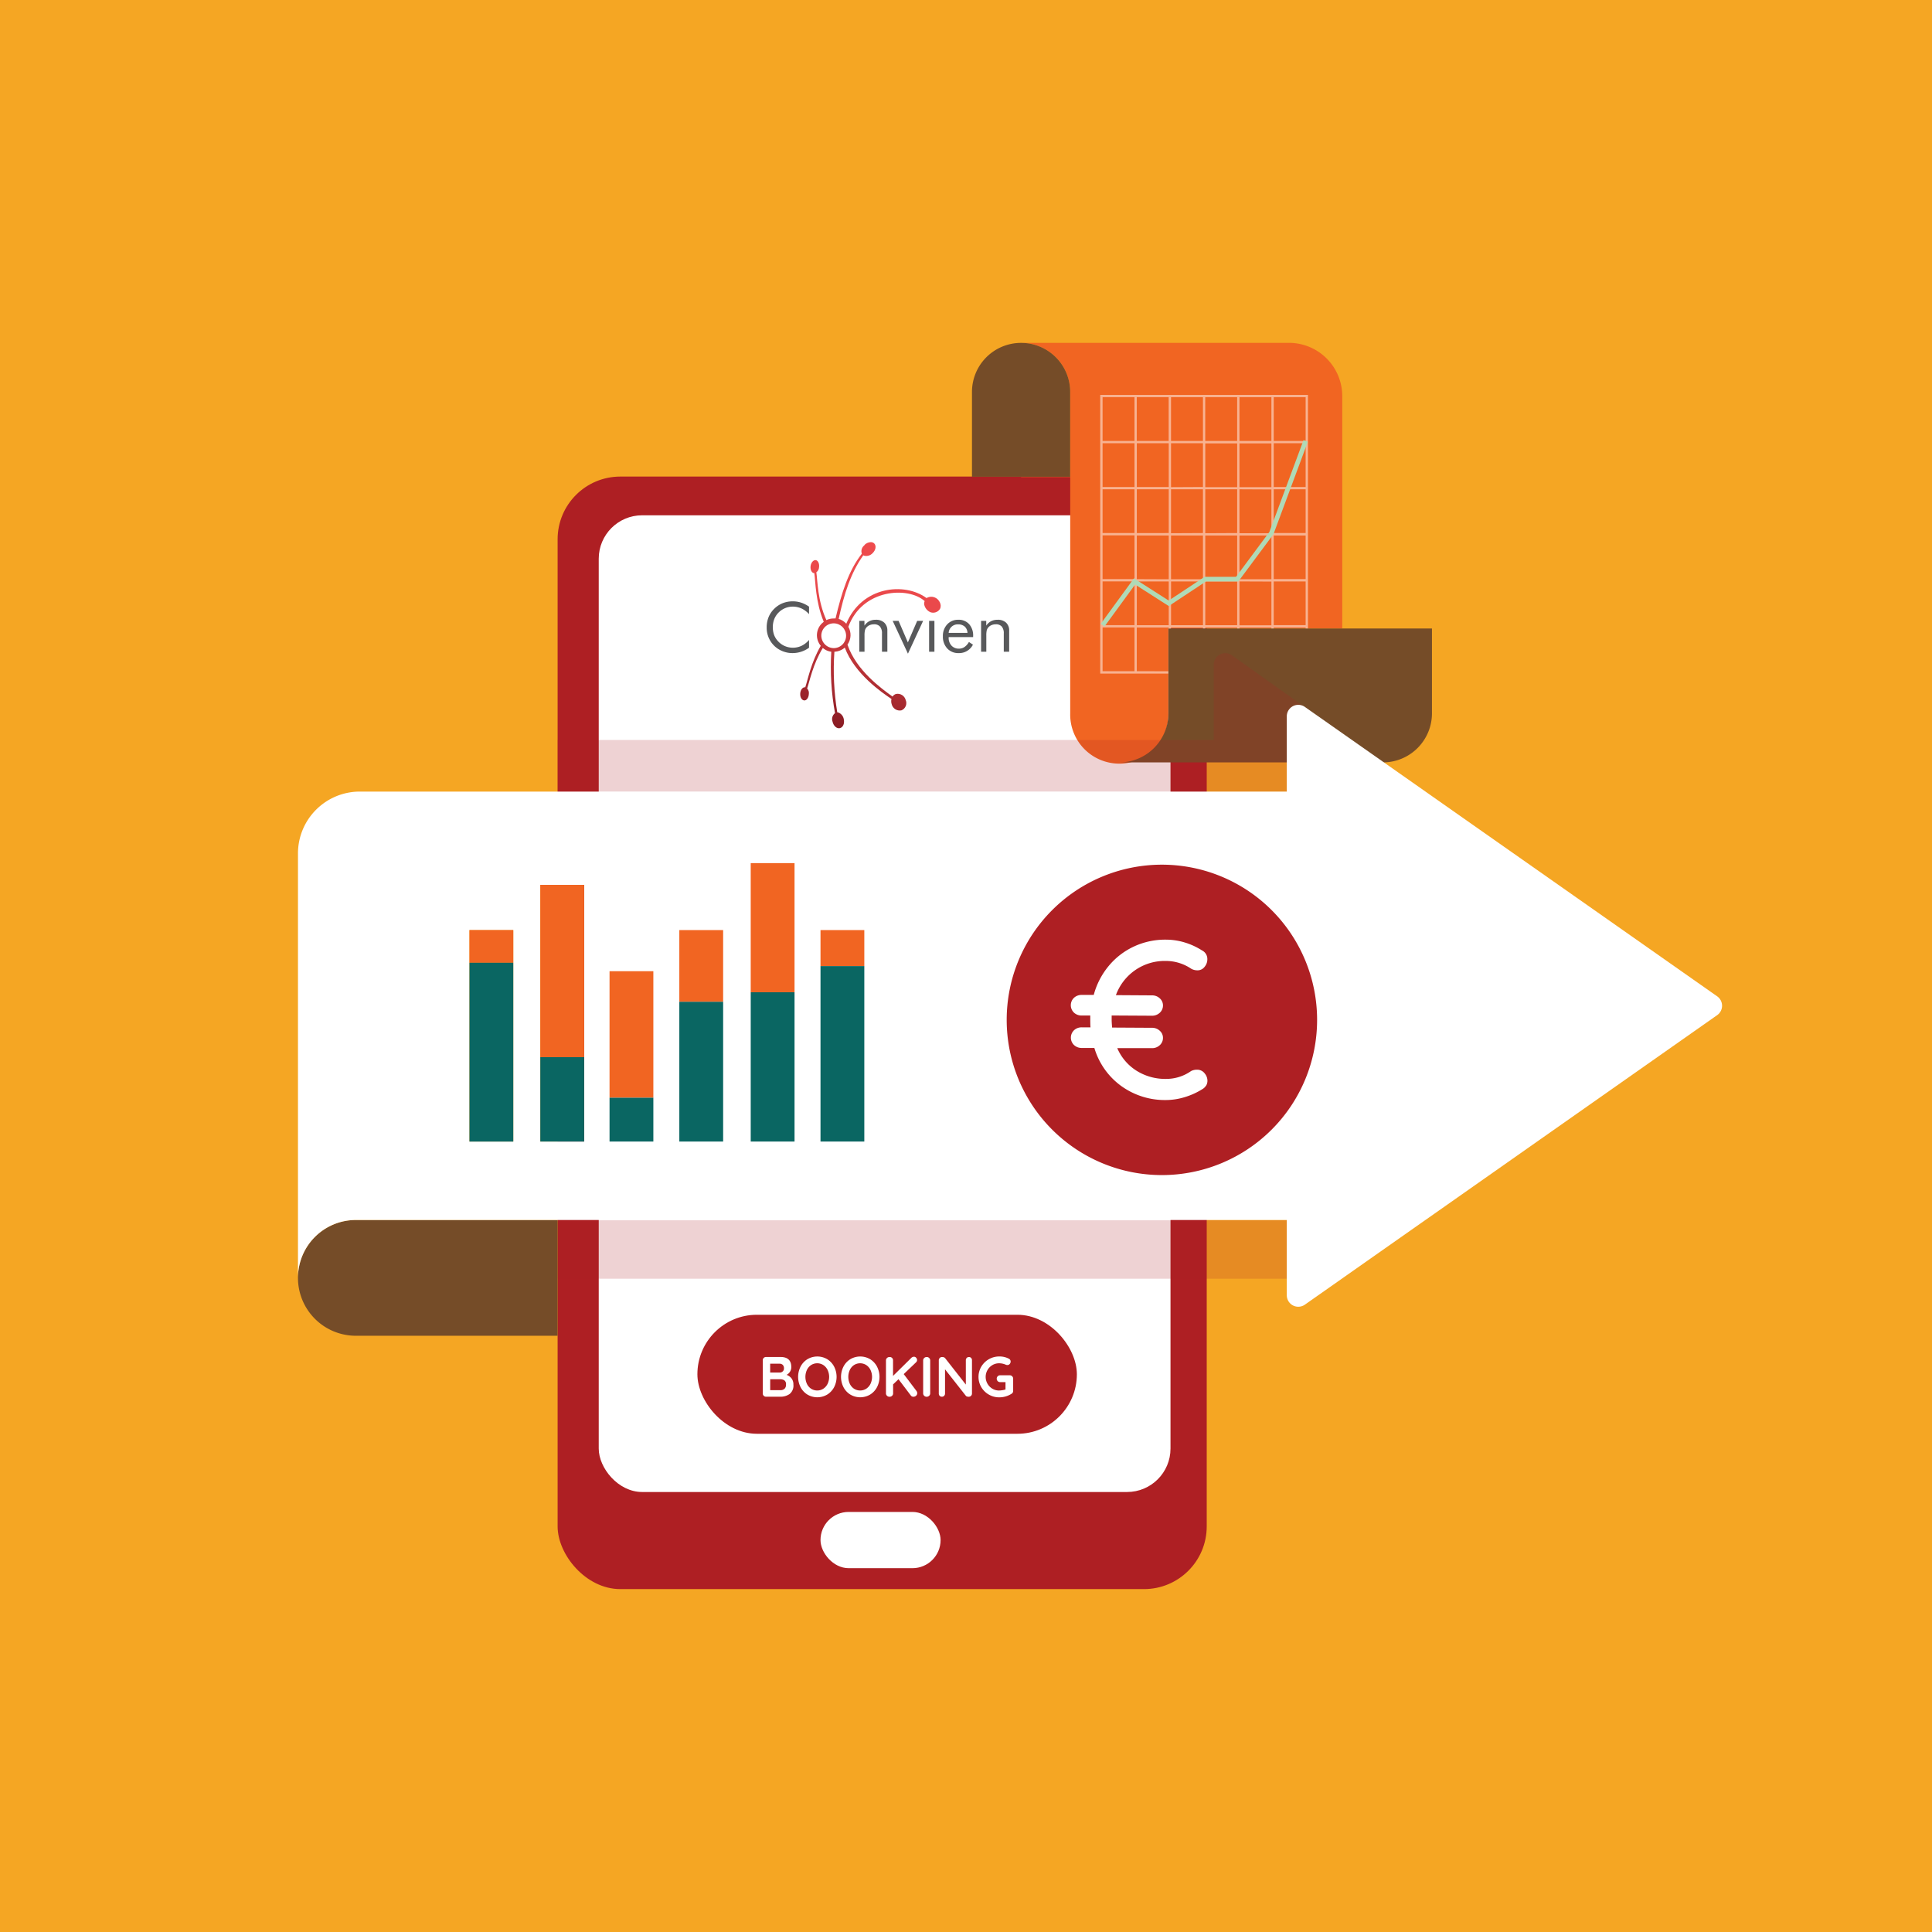 <svg id="MoneySaving" xmlns="http://www.w3.org/2000/svg" xmlns:xlink="http://www.w3.org/1999/xlink" viewBox="0 0 595.28 595.28"><defs><style>.cls-1,.cls-8{fill:none;}.cls-2{fill:#f5a623;}.cls-3,.cls-9{fill:#ae1f23;}.cls-4,.cls-7{fill:#fff;}.cls-5{fill:#f16522;}.cls-6{fill:#754c28;}.cls-7{opacity:0.5;}.cls-8{stroke:#afdab7;stroke-miterlimit:10;stroke-width:1.42px;}.cls-9{opacity:0.2;}.cls-10{fill:#0a6662;}.cls-11{clip-path:url(#clip-path);}.cls-12{clip-path:url(#clip-path-2);}.cls-13{fill:url(#linear-gradient);}.cls-14{fill:#58595b;}</style><clipPath id="clip-path"><rect class="cls-1" x="190.64" y="144.82" width="161.95" height="114.51"/></clipPath><clipPath id="clip-path-2"><path class="cls-1" d="M253.06,195.7a3.82,3.82,0,1,1,3.83,4,3.88,3.88,0,0,1-3.83-4M266.35,168a2.3,2.3,0,0,0-.81,2.61c-4.07,5.18-6.25,12.08-8.1,19.95a5.41,5.41,0,0,0-.56,0,5.22,5.22,0,0,0-2.26.5c-2.73-6-2.71-12.18-3.09-14.73a2,2,0,0,0,.83-1.54c.16-1.1-.31-2.09-1-2.2s-1.45.69-1.6,1.79.31,2.09,1,2.2h.14c.39,2.59.35,8.87,2.91,15a5.14,5.14,0,0,0-.59.51,5.11,5.11,0,0,0-.33,6.9c-3,5.12-4,10.49-4.77,12.76l-.14,0c-.74,0-1.37.86-1.42,2s.51,2,1.24,2.06,1.37-.86,1.42-2a2,2,0,0,0-.53-1.67c.77-2.23,1.78-7.5,4.83-12.49a5.06,5.06,0,0,0,2.61,1.17,79.28,79.28,0,0,0,1.15,18.91,2.3,2.3,0,0,0-.76,2.62c.3,1.33,1.32,2.24,2.28,2s1.48-1.44,1.18-2.77a2.66,2.66,0,0,0-1.56-2,.91.91,0,0,0-.45-.11,80.77,80.77,0,0,1-.88-18.66,5.24,5.24,0,0,0,3.21-1.28c3,8.08,11.46,13.88,14.38,15.83a2.93,2.93,0,0,0,.07,1.64,2.56,2.56,0,0,0,3,1.87,2.41,2.41,0,0,0,1.31-3.18,2.56,2.56,0,0,0-3-1.87,2,2,0,0,0-1.06.8c-3.29-2.4-11.14-7.95-13.88-16a5.1,5.1,0,0,0,.27-5.49c4.27-11.7,18.41-12.51,23.52-7.92a1.86,1.86,0,0,0-.14,1.1,3.34,3.34,0,0,0,1.92,2.33,2.48,2.48,0,0,0,2.92-1c.73-1.39-.38-2.92-1.22-3.37a2.87,2.87,0,0,0-2.91,0c-6.82-5-20-3.61-24.73,7.91l-.19-.2a5.23,5.23,0,0,0-2.15-1.29c1.68-7.65,3.67-14.11,7.59-19.59a.91.91,0,0,0,.44.16,2.66,2.66,0,0,0,2.4-.8c1-.94,1.23-2.26.54-3a1.49,1.49,0,0,0-1.08-.42,2.91,2.91,0,0,0-1.94.86"/></clipPath><linearGradient id="linear-gradient" x1="-124.59" y1="-0.46" x2="-124.39" y2="-0.46" gradientTransform="matrix(300.87, 0, 0, -300.87, 37722.08, 58.34)" gradientUnits="userSpaceOnUse"><stop offset="0" stop-color="#831921"/><stop offset="0.66" stop-color="#e8484a"/><stop offset="1" stop-color="#ef4b4d"/></linearGradient></defs><title>convien_features</title><g id="Layer_3" data-name="Layer 3"><rect class="cls-2" width="595.28" height="595.28"/></g><rect class="cls-3" x="171.81" y="146.84" width="200" height="342.79" rx="19.32" ry="19.32"/><rect class="cls-4" x="184.48" y="158.77" width="176.17" height="300.94" rx="13.38" ry="13.38"/><rect class="cls-4" x="252.81" y="465.85" width="37" height="17.33" rx="8.67" ry="8.67"/><rect class="cls-3" x="214.88" y="405.1" width="116.92" height="36.67" rx="18.33" ry="18.33"/><path class="cls-4" d="M243.87,424.69a3.07,3.07,0,0,1,.59,1.94,3.28,3.28,0,0,1-1.19,2.9,4.85,4.85,0,0,1-2.83.82h-4.35a1,1,0,0,1-1.07-1.07v-10.1a1,1,0,0,1,1.07-1.07h4.4q3.32,0,3.32,3.11a2.57,2.57,0,0,1-.38,1.39,2.6,2.6,0,0,1-1.07,1A3.52,3.52,0,0,1,243.87,424.69Zm-2.69-4.15a1.36,1.36,0,0,0-1-.36h-2.88v2.73h2.94a1.34,1.34,0,0,0,.92-.35,1.2,1.2,0,0,0,.39-.94A1.46,1.46,0,0,0,241.18,420.54Zm.54,7.37a1.67,1.67,0,0,0,.46-1.28,1.43,1.43,0,0,0-.54-1.35,2.6,2.6,0,0,0-1.33-.32h-3v3.37h3.15A1.79,1.79,0,0,0,241.72,427.91Z"/><path class="cls-4" d="M257,427.41a5.89,5.89,0,0,1-2.12,2.28,6,6,0,0,1-6.1,0,5.82,5.82,0,0,1-2.11-2.28,7,7,0,0,1,0-6.34,5.82,5.82,0,0,1,2.11-2.28,6,6,0,0,1,6.1,0,5.89,5.89,0,0,1,2.12,2.28,6.93,6.93,0,0,1,0,6.34Zm-2-5.3a3.81,3.81,0,0,0-1.31-1.51,3.5,3.5,0,0,0-3.78,0,3.69,3.69,0,0,0-1.29,1.51,5.14,5.14,0,0,0,0,4.26,3.68,3.68,0,0,0,1.29,1.51,3.5,3.5,0,0,0,3.78,0,3.8,3.8,0,0,0,1.31-1.51,5,5,0,0,0,0-4.25Z"/><path class="cls-4" d="M270.22,427.41a5.89,5.89,0,0,1-2.12,2.28,6,6,0,0,1-6.1,0,5.82,5.82,0,0,1-2.11-2.28,7,7,0,0,1,0-6.34,5.82,5.82,0,0,1,2.11-2.28,6,6,0,0,1,6.1,0,5.89,5.89,0,0,1,2.12,2.28,6.93,6.93,0,0,1,0,6.34Zm-2-5.3a3.81,3.81,0,0,0-1.31-1.51,3.5,3.5,0,0,0-3.78,0,3.69,3.69,0,0,0-1.29,1.51,5.14,5.14,0,0,0,0,4.26,3.68,3.68,0,0,0,1.29,1.51,3.5,3.5,0,0,0,3.78,0,3.8,3.8,0,0,0,1.31-1.51,5,5,0,0,0,0-4.25Z"/><path class="cls-4" d="M282.54,428.88a1.15,1.15,0,0,1,.07.38,1,1,0,0,1-.36.79,1.22,1.22,0,0,1-.83.31,1,1,0,0,1-.44-.1,1,1,0,0,1-.35-.3l-3.79-5-1.66,1.59v2.74a1,1,0,0,1-.31.77,1.09,1.09,0,0,1-.8.3,1.05,1.05,0,0,1-.78-.31,1,1,0,0,1-.31-.76v-10.1a1,1,0,0,1,.31-.76,1.1,1.1,0,0,1,.8-.31,1,1,0,0,1,1.07,1.07v4.75l5.59-5.51a1.2,1.2,0,0,1,.86-.4.86.86,0,0,1,.68.33,1.07,1.07,0,0,1,.28.7,1,1,0,0,1-.31.68l-3.81,3.64,3.9,5.16A1.25,1.25,0,0,1,282.54,428.88Z"/><path class="cls-4" d="M286.3,430.05a1.1,1.1,0,0,1-.77.31,1.05,1.05,0,0,1-.78-.31,1,1,0,0,1-.31-.76v-10.1a1,1,0,0,1,.31-.76,1.1,1.1,0,0,1,.8-.31,1,1,0,0,1,.75.31,1,1,0,0,1,.31.76v10.1A1,1,0,0,1,286.3,430.05Z"/><path class="cls-4" d="M299.22,418.4a1,1,0,0,1,.26.7v10.19a1,1,0,0,1-1.07,1.07,1.5,1.5,0,0,1-.48-.08.68.68,0,0,1-.34-.22l-6.41-8.15v7.46a1,1,0,0,1-.27.7.94.94,0,0,1-.71.28.89.89,0,0,1-.68-.28,1,1,0,0,1-.26-.7V419.19a1,1,0,0,1,1.07-1.07,1.33,1.33,0,0,1,.52.1.83.83,0,0,1,.38.28l6.36,8.11V419.1a1,1,0,0,1,.27-.7.92.92,0,0,1,.69-.28A.89.89,0,0,1,299.22,418.4Z"/><path class="cls-4" d="M311.87,424.06a1,1,0,0,1,.3.76v3.71a1,1,0,0,1-.54.94,7,7,0,0,1-3.76,1.07,6.28,6.28,0,0,1-3.2-.85,6.35,6.35,0,0,1-2.32-2.29,6.24,6.24,0,0,1,0-6.31,6.41,6.41,0,0,1,5.52-3.14,6.16,6.16,0,0,1,3,.7.95.95,0,0,1,.52.86,1.11,1.11,0,0,1-.29.76.91.91,0,0,1-.71.32,1.43,1.43,0,0,1-.58-.14,5,5,0,0,0-2-.4,3.93,3.93,0,0,0-2.06.57,4.23,4.23,0,0,0,0,7.25,3.93,3.93,0,0,0,2.06.57,6.77,6.77,0,0,0,1-.09,6.06,6.06,0,0,0,1-.23v-2.27h-1.64a1,1,0,0,1-.76-.3,1.08,1.08,0,0,1,0-1.5,1,1,0,0,1,.76-.3h2.87A1,1,0,0,1,311.87,424.06Z"/><path class="cls-5" d="M329.73,120.77a15.12,15.12,0,0,0-15.12-15.13h82.54a16.42,16.42,0,0,1,16.42,16.42v71.58H360v26.13a15.13,15.13,0,1,1-30.25,0V147H314.61v-.08h15.13Z"/><path class="cls-6" d="M314.61,105.65a15.12,15.12,0,0,1,15.13,15.13V146.9H299.48V120.77A15.12,15.12,0,0,1,314.61,105.65Z"/><path class="cls-7" d="M339,121.67v85.87h64V121.67H339Zm21.09.71v13.48h-9.84V122.38ZM381.2,165v13.48h-9.84V165Zm-9.84-.71V150.76h9.84v13.48Zm-.71,14.19h-9.84V165h9.84Zm-9.84-14.19V150.76h9.84v13.48Zm0-14.19V136.57h9.84v13.48Zm10.55-13.48h9.84v13.48h-9.84Zm10.54,0h9.84v13.48h-9.84Zm9.84,14.19v13.48h-9.84V150.76Zm0,14.19v13.48h-9.84V165Zm0,14.19v13.48h-9.84V179.15ZM381.2,192.63h-9.84V179.15h9.84Zm-10.54,0h-9.84V179.15h9.84Zm-10.55,0h-9.84V179.15h9.84Zm-9.84-14.19V165h9.84v13.48Zm0-14.19V150.76h9.84v13.48Zm0-14.19V136.57h9.84v13.48Zm20.38-27.68v13.48h-9.84V122.38Zm10.54,0v13.48h-9.84V122.38Zm10.55,0v13.48h-9.84V122.38Zm10.55,13.48h-9.84V122.38h9.84Zm0,14.19h-9.84V136.57h9.84Zm0,14.19h-9.84V150.76h9.84Zm0,14.19h-9.84V165h9.84Zm0,14.19h-9.84V179.15h9.84Zm-9.84,14.19V193.34h9.84v13.48Zm-10.55,0V193.34h9.84v13.48Zm-10.54,0V193.34h9.84v13.48Zm-10.55,0V193.34h9.84v13.48Zm-10.55,0V193.34h9.84v13.48Zm-10.54-13.48h9.84v13.48h-9.84Zm0-14.19h9.84v13.48h-9.84Zm0-14.19h9.84v13.48h-9.84Zm0-14.19h9.84v13.48h-9.84Zm0-14.19h9.84v13.48h-9.84Zm0-.71V122.38h9.84v13.48Z"/><polyline class="cls-8" points="339.73 192.63 349.57 179.15 360.11 185.89 371.37 178.44 381.2 178.44 391.75 164.24 402.3 135.86"/><path class="cls-6" d="M360,219.77V193.65h81.21v26.13a15.13,15.13,0,0,1-15.13,15.13H344.9A15.13,15.13,0,0,0,360,219.77Z"/><path class="cls-9" d="M379.56,201.9a3.54,3.54,0,0,0-5.58,2.9V228H171.81v16H396.48V220.8a3.54,3.54,0,0,1,5.58-2.9Z"/><rect class="cls-9" x="171.81" y="375.99" width="224.67" height="18"/><path class="cls-6" d="M91.81,393.73h0c0,.06,0,.11,0,.17a17.83,17.83,0,0,0,17.82,17.67h62.17V375.9H109.65A17.83,17.83,0,0,0,91.81,393.73Z"/><path class="cls-4" d="M529.11,307l-21.75-15.27L402.06,217.82a3.54,3.54,0,0,0-5.58,2.9V243.9H110.87A19.06,19.06,0,0,0,91.81,263V393.73a17.83,17.83,0,0,1,17.83-17.83H396.48v23.18a3.54,3.54,0,0,0,5.58,2.9l127-89.18A3.54,3.54,0,0,0,529.11,307Zm-276.29-9.33V286.57h13.5v65.17h-13.5Zm-21.5,8.06V265.94h13.5v85.79h-13.5Zm-22,2.94V286.57h13.5v65.17h-13.5Zm-21.5,29.56v-39h13.5v52.5h-13.5Zm-29.67-41.6v55.1h-13.5V286.57h13.5Zm8.33,55.1V272.64H180v79.09h-13.5Z"/><rect class="cls-5" x="144.65" y="286.57" width="13.5" height="10.07"/><rect class="cls-10" x="144.65" y="296.64" width="13.5" height="55.1"/><polygon class="cls-5" points="171.81 272.64 166.48 272.64 166.48 325.73 171.81 325.73 179.98 325.73 179.98 272.64 171.81 272.64"/><polygon class="cls-10" points="171.81 325.73 166.48 325.73 166.48 351.73 171.81 351.73 179.98 351.73 179.98 325.73 171.81 325.73"/><rect class="cls-5" x="187.81" y="299.24" width="13.5" height="39"/><rect class="cls-10" x="187.81" y="338.23" width="13.5" height="13.5"/><rect class="cls-5" x="209.31" y="286.57" width="13.5" height="22.11"/><rect class="cls-10" x="209.31" y="308.67" width="13.5" height="43.06"/><rect class="cls-5" x="231.31" y="265.94" width="13.5" height="39.79"/><rect class="cls-10" x="231.31" y="305.73" width="13.5" height="46"/><rect class="cls-5" x="252.81" y="286.57" width="13.5" height="11.11"/><rect class="cls-10" x="252.81" y="297.67" width="13.5" height="54.06"/><g class="cls-11"><g class="cls-12"><rect class="cls-13" x="235.05" y="167.29" width="66.75" height="57.17" transform="translate(9.75 404.46) rotate(-75)"/></g><g class="cls-11"><path class="cls-14" d="M249.28,189.23a7.36,7.36,0,0,0-2.33-1.75,6.49,6.49,0,0,0-2.73-.57,6.13,6.13,0,0,0-4.35,1.85,6.08,6.08,0,0,0-1.31,2,6.73,6.73,0,0,0-.44,2.47,7,7,0,0,0,.26,2,5.6,5.6,0,0,0,.78,1.64,6.33,6.33,0,0,0,2.25,2,6.32,6.32,0,0,0,5.59.1,7.08,7.08,0,0,0,2.28-1.8v2.4a8.67,8.67,0,0,1-5.14,1.66,7.8,7.8,0,0,1-2.35-.36,8,8,0,0,1-2.14-1,7.73,7.73,0,0,1-3.42-6.54,8.39,8.39,0,0,1,.59-3.2,7.7,7.7,0,0,1,1.79-2.61,7.82,7.82,0,0,1,2.58-1.68,8.36,8.36,0,0,1,3.09-.56,8.26,8.26,0,0,1,2.56.4,9.26,9.26,0,0,1,2.44,1.24Z"/><path class="cls-14" d="M264.76,200.81V191.3h1.59v1.47a4,4,0,0,1,1.48-1.36,4.28,4.28,0,0,1,2-.45,3.68,3.68,0,0,1,2.63.89,3.25,3.25,0,0,1,.95,2.48v6.48h-1.66v-5.6a3.21,3.21,0,0,0-.61-2.15,2.35,2.35,0,0,0-1.88-.7,3.23,3.23,0,0,0-1.33.27,2.62,2.62,0,0,0-1,.75,2.31,2.31,0,0,0-.43.85,7.23,7.23,0,0,0-.13,1.66v4.92Z"/><polygon class="cls-14" points="279.75 201.41 275.05 191.3 276.87 191.3 279.73 197.94 282.6 191.3 284.43 191.3 279.75 201.41"/><rect class="cls-14" x="286.27" y="191.3" width="1.64" height="9.51"/><path class="cls-14" d="M299.84,196.3H292.3v.15a3.48,3.48,0,0,0,.87,2.47,3,3,0,0,0,2.28.94,3,3,0,0,0,1.73-.51,4.5,4.5,0,0,0,1.36-1.55l1.24.83a4.76,4.76,0,0,1-4.41,2.6,4.59,4.59,0,0,1-3.51-1.43,5.29,5.29,0,0,1-1.34-3.76,5.15,5.15,0,0,1,1.33-3.66,4.47,4.47,0,0,1,3.42-1.42,4.3,4.3,0,0,1,3.34,1.35,5.27,5.27,0,0,1,1.23,3.69ZM298.09,195a2.74,2.74,0,0,0-.84-1.94,3,3,0,0,0-2.06-.68A2.78,2.78,0,0,0,292.3,195Z"/><path class="cls-14" d="M302.29,200.81V191.3h1.59v1.47a4,4,0,0,1,1.48-1.36,4.28,4.28,0,0,1,2-.45,3.68,3.68,0,0,1,2.63.89,3.25,3.25,0,0,1,.95,2.48v6.48h-1.66v-5.6a3.21,3.21,0,0,0-.61-2.15,2.35,2.35,0,0,0-1.88-.7,3.23,3.23,0,0,0-1.33.27,2.62,2.62,0,0,0-1,.75,2.31,2.31,0,0,0-.43.85,7.23,7.23,0,0,0-.13,1.66v4.92Z"/></g></g><path class="cls-3" d="M358,266.42a47.82,47.82,0,1,0,47.82,47.82A47.82,47.82,0,0,0,358,266.42Zm13.6,68.07a3.2,3.2,0,0,1-1.21,1.14,22.1,22.1,0,0,1-5.34,2.41,20.05,20.05,0,0,1-5.89.9,22.94,22.94,0,0,1-13.57-4.24,22.24,22.24,0,0,1-8.4-11.81h-3.86a3.4,3.4,0,0,1-2.41-.9,3.16,3.16,0,0,1,0-4.55,3.41,3.41,0,0,1,2.41-.9H336q-.07-.76-.07-2.41V312.9h-2.62a3.41,3.41,0,0,1-2.41-.9,3.16,3.16,0,0,1,0-4.55,3.41,3.41,0,0,1,2.41-.9H337a23.41,23.41,0,0,1,4.58-8.89,22.25,22.25,0,0,1,7.75-6,22.88,22.88,0,0,1,9.85-2.14,20.1,20.1,0,0,1,5.82.86,21.3,21.3,0,0,1,5.34,2.45A2.94,2.94,0,0,1,372,295.6a3.56,3.56,0,0,1-.83,2.27,2.68,2.68,0,0,1-2.27,1.1,3.86,3.86,0,0,1-1.86-.48,14,14,0,0,0-7.85-2.41,16,16,0,0,0-15.36,10.54l11.09.07a3.41,3.41,0,0,1,2.41.9,2.89,2.89,0,0,1,1,2.2,3,3,0,0,1-1,2.27,3.41,3.41,0,0,1-2.41.9l-12.4-.07v1.24q0,.83.14,2.48l12.26.07a3.41,3.41,0,0,1,2.41.9,2.89,2.89,0,0,1,1,2.2,3,3,0,0,1-1,2.27,3.4,3.4,0,0,1-2.41.9H344.25a15.32,15.32,0,0,0,6,7,16.59,16.59,0,0,0,9,2.48A13.3,13.3,0,0,0,367,330a4,4,0,0,1,1.79-.41,2.88,2.88,0,0,1,2.41,1.17,3.47,3.47,0,0,1,.83,2.2A2.9,2.9,0,0,1,371.63,334.49Z"/></svg>